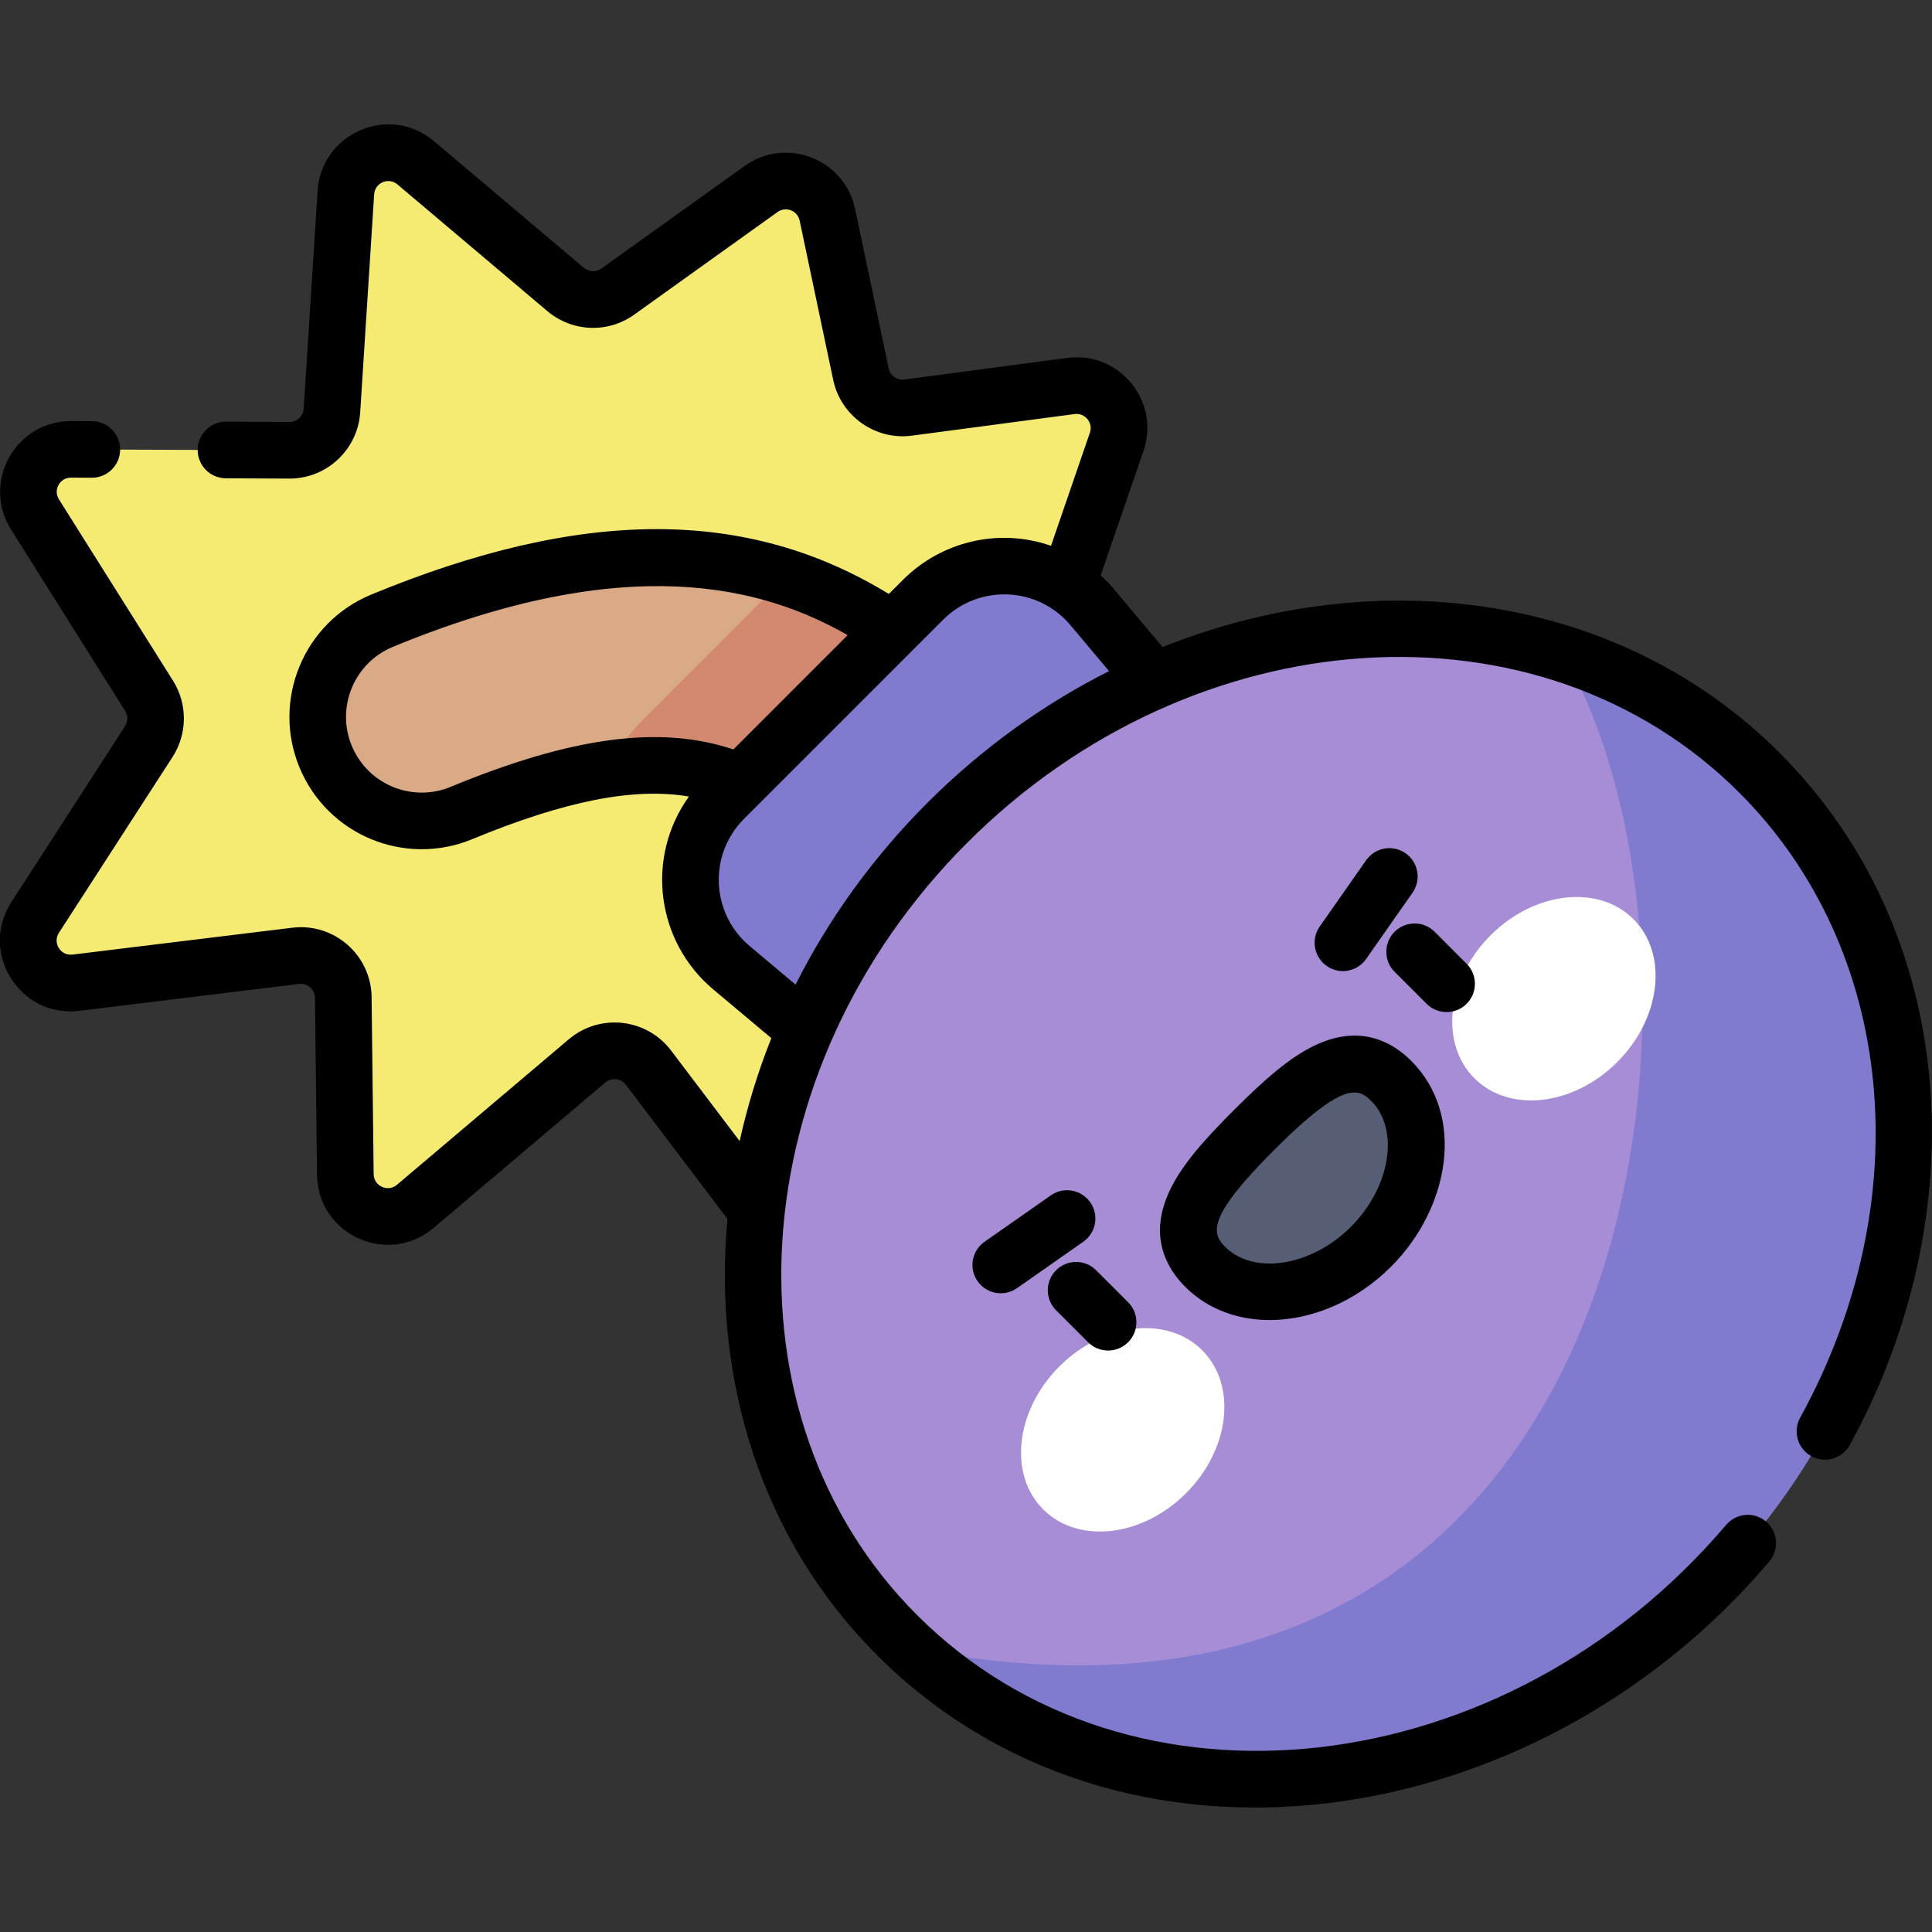 <!-- Generated by IcoMoon.io -->
<svg version="1.1" xmlns="http://www.w3.org/2000/svg" width="32" height="32" viewBox="0 0 32 32">
<rect x="0" y="0" width="32" height="32" fill="#333333" stroke="none"/>
<title>bomb</title>
<path fill="#f5ea72" d="M9.726 17.572l-2.846 2.41c-0.454 0.385-1.152 0.067-1.159-0.529l-0.034-2.93c-0.005-0.419-0.373-0.741-0.789-0.69l-3.638 0.445c-0.592 0.072-1-0.579-0.677-1.080l1.882-2.914c0.148-0.23 0.15-0.525 0.005-0.757l-1.89-3.004c-0.296-0.47 0.043-1.081 0.598-1.079l3.613 0.014c0.372 0.001 0.681-0.287 0.705-0.659l0.231-3.61c0.037-0.577 0.715-0.866 1.157-0.493l2.483 2.098c0.246 0.208 0.602 0.222 0.864 0.035l2.373-1.699c0.413-0.296 0.994-0.070 1.098 0.427l0.556 2.64c0.076 0.36 0.416 0.601 0.781 0.553l2.696-0.358c0.518-0.069 0.928 0.432 0.758 0.926l-3.3 9.602-1.541 4.609-2.912-3.845c-0.244-0.322-0.708-0.373-1.016-0.112z"></path>
<path fill="#daa985" d="M16.375 14.218c-0.673 0.673-1.764 0.673-2.437 0-1.389-1.389-2.654-2.256-6.295-0.752-0.88 0.363-1.887-0.055-2.25-0.935s0.055-1.887 0.935-2.25c5.316-2.195 7.971-0.576 10.047 1.501 0.673 0.673 0.673 1.764 0 2.437z"></path>
<path fill="#d2896f" d="M16.375 11.782c-0.938-0.938-1.995-1.783-3.361-2.225l-2.348 2.348c-0.251 0.251-0.462 0.534-0.631 0.84 1.911-0.296 2.873 0.445 3.902 1.474 0.673 0.673 1.764 0.673 2.437 0s0.673-1.764 0-2.437z"></path>
<path fill="#807bcf" d="M15.289 9.933l-3.297 3.297c-0.788 0.788-0.732 2.082 0.121 2.798l2.868 2.409 5.515-5.515-2.409-2.868c-0.717-0.853-2.010-0.909-2.798-0.121z"></path>
<path fill="#a78cd6" d="M29.138 12.802c3.485 3.485 3.113 9.507-0.83 13.451s-9.966 4.315-13.451 0.83c-3.485-3.485-3.113-9.507 0.83-13.451s9.966-4.315 13.451-0.83z"></path>
<path fill="#807bcf" d="M25.877 10.822c2.96 5.024 1.634 18.941-10.798 16.471 3.514 3.258 9.371 2.823 13.234-1.040 3.944-3.944 4.316-9.967 0.83-13.453-0.936-0.936-2.054-1.593-3.266-1.978z"></path>
<path fill="#fff" d="M19.913 22.365c0.579 0.579 0.459 1.639-0.268 2.367s-1.787 0.848-2.367 0.268c-0.579-0.579-0.459-1.639 0.268-2.367s1.787-0.848 2.367-0.268z"></path>
<path fill="#fff" d="M27.055 15.224c0.579 0.579 0.459 1.639-0.268 2.367s-1.787 0.848-2.367 0.268c-0.579-0.579-0.459-1.639 0.268-2.367s1.787-0.848 2.367-0.268z"></path>
<path fill="#565e75" d="M23.043 17.903c-0.666-0.666-1.418-0.039-2.269 0.812s-1.478 1.603-0.812 2.269 1.896 0.517 2.746-0.334c0.851-0.851 1-2.080 0.334-2.746z"></path>
<path fill="#000" d="M29.475 12.469c-2.632-2.632-6.641-3.18-10.219-1.752-0.805-0.948-0.821-1.001-1.025-1.187l0.708-2.059c0.284-0.825-0.4-1.658-1.263-1.543l-2.696 0.358c-0.121 0.016-0.236-0.065-0.261-0.185l-0.556-2.64c-0.174-0.829-1.143-1.204-1.83-0.712l-2.373 1.699c-0.088 0.063-0.206 0.058-0.289-0.012l-2.483-2.098c-0.735-0.621-1.865-0.14-1.927 0.821l-0.231 3.61c-0.008 0.124-0.111 0.22-0.234 0.22-0.618-0.003-0.444-0.002-1.053-0.005-0.258 0-0.468 0.208-0.469 0.467s0.208 0.47 0.467 0.471c0.211 0.001-0.544-0.002 1.055 0.005 0.617 0 1.13-0.481 1.17-1.098l0.231-3.61c0.012-0.193 0.239-0.289 0.386-0.164l2.483 2.098c0.411 0.347 1.002 0.371 1.439 0.058l2.373-1.699c0.139-0.099 0.332-0.024 0.367 0.143l0.556 2.64c0.126 0.596 0.697 1.001 1.302 0.921l2.696-0.358c0.173-0.023 0.31 0.144 0.253 0.309l-0.644 1.873c-0.882-0.307-1.828-0.060-2.45 0.562l-0.236 0.236c-2.347-1.436-5.083-1.431-8.573 0.010-1.117 0.461-1.651 1.745-1.189 2.862 0.462 1.119 1.742 1.652 2.862 1.189 1.531-0.632 2.674-0.861 3.589-0.706-0.731 1.021-0.533 2.409 0.401 3.193l0.964 0.809c-0.224 0.56-0.398 1.131-0.525 1.705l-1.136-1.5c-0.405-0.535-1.179-0.622-1.693-0.187l-2.846 2.41c-0.152 0.129-0.385 0.023-0.387-0.177l-0.034-2.93c-0.008-0.696-0.619-1.235-1.315-1.15l-3.638 0.445c-0.198 0.024-0.335-0.192-0.226-0.361l1.883-2.914c0.246-0.382 0.249-0.876 0.007-1.261l-1.89-3.004c-0.099-0.157 0.015-0.36 0.198-0.36 0.189 0.001 0.354 0.002 0.344 0.002h0.003c0.258 0 0.467-0.208 0.469-0.466s-0.207-0.47-0.466-0.471c-0.006-0-0.372-0.002-0.349-0.002-0.923 0-1.482 1.019-0.992 1.797l1.89 3.004c0.049 0.077 0.048 0.176-0.002 0.253l-1.883 2.914c-0.54 0.836 0.141 1.921 1.127 1.8l3.638-0.445c0.137-0.017 0.262 0.089 0.264 0.231l0.034 2.93c0.011 0.993 1.175 1.521 1.93 0.881l2.846-2.41c0.103-0.087 0.258-0.070 0.339 0.038l1.683 2.222c-0.247 2.673 0.565 5.313 2.477 7.225 4.026 4.026 10.885 3.038 14.78-1.551 0.168-0.197 0.143-0.493-0.054-0.661s-0.493-0.143-0.661 0.054c-3.651 4.3-9.868 5.029-13.402 1.494-3.297-3.297-2.925-9.035 0.83-12.79s9.493-4.128 12.79-0.83c2.586 2.586 2.99 6.746 1.007 10.352-0.125 0.227-0.042 0.512 0.185 0.637s0.512 0.042 0.637-0.185c2.063-3.751 1.86-8.442-1.165-11.467zM7.464 13.033c-0.641 0.264-1.373-0.040-1.638-0.681-0.264-0.639 0.041-1.374 0.681-1.638 3.895-1.608 6.139-0.992 7.533-0.194l-1.893 1.893c-1.21-0.406-2.674-0.21-4.682 0.619zM15.359 13.299c-0.912 0.912-1.64 1.933-2.182 3.009l-0.761-0.639c-0.638-0.536-0.69-1.509-0.091-2.108l3.297-3.297c0.589-0.589 1.563-0.557 2.108 0.091l0.639 0.761c-1.076 0.542-2.097 1.27-3.009 2.182zM18.022 22.232c0.183 0.183 0.48 0.183 0.663 0s0.183-0.48 0-0.663l-0.53-0.53c-0.183-0.183-0.48-0.183-0.663 0s-0.183 0.48 0 0.663zM18.058 19.914c-0.148-0.212-0.441-0.264-0.653-0.115l-1.098 0.769c-0.212 0.148-0.264 0.441-0.115 0.653s0.441 0.263 0.653 0.115l1.098-0.769c0.212-0.148 0.264-0.441 0.115-0.653zM19.376 19.716c-0.358 0.752-0.059 1.284 0.255 1.598 0.37 0.37 0.869 0.55 1.399 0.55 0.687 0 1.428-0.302 2.010-0.884 0.971-0.971 1.241-2.503 0.334-3.409-0.314-0.314-0.846-0.613-1.598-0.255-0.423 0.202-0.839 0.572-1.334 1.066s-0.865 0.91-1.066 1.334zM22.431 18.095c0.12 0 0.203 0.061 0.28 0.139 0.474 0.474 0.321 1.428-0.334 2.084s-1.609 0.808-2.084 0.334c-0.225-0.225-0.308-0.486 0.812-1.606 0.733-0.733 1.098-0.95 1.326-0.95zM24.292 16.626c0.183-0.183 0.183-0.48 0-0.663l-0.53-0.53c-0.183-0.183-0.48-0.183-0.663 0s-0.183 0.48 0 0.663l0.53 0.53c0.183 0.183 0.48 0.183 0.663 0zM21.974 15.999c0.212 0.149 0.504 0.097 0.653-0.115l0.769-1.098c0.148-0.212 0.097-0.504-0.115-0.653s-0.504-0.097-0.653 0.115l-0.769 1.098c-0.148 0.212-0.097 0.504 0.115 0.653z"></path>
</svg>
